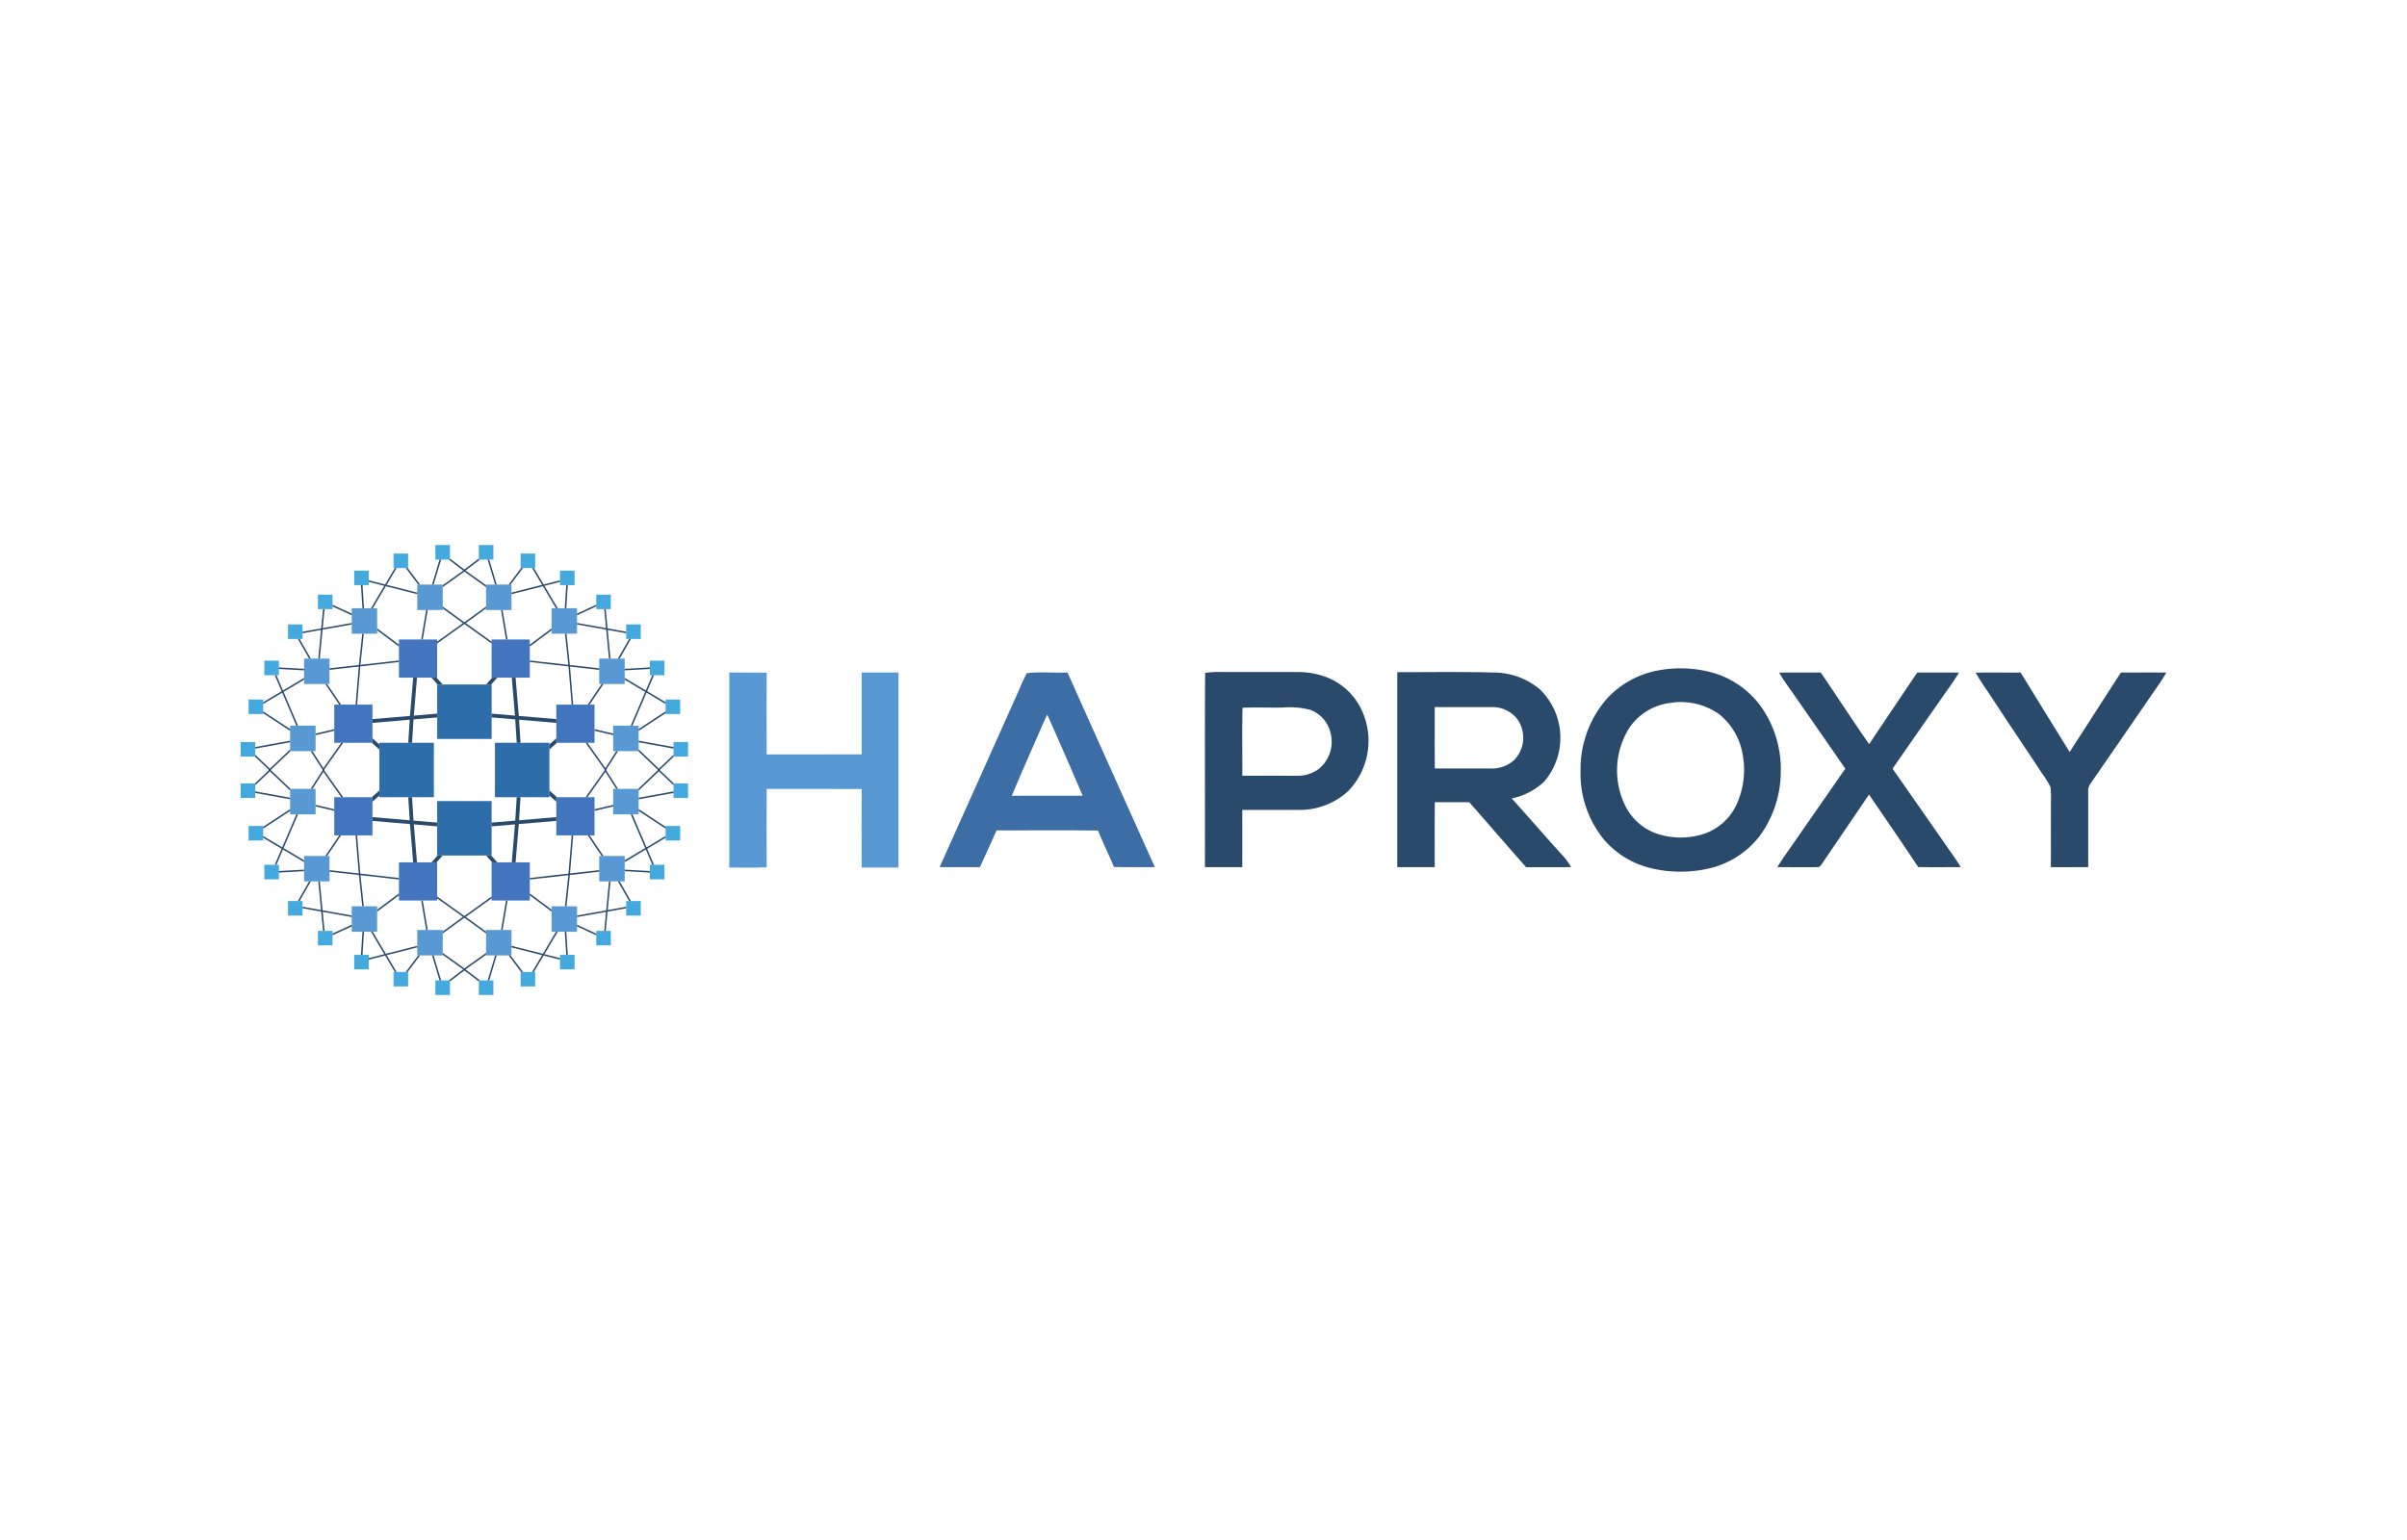 <svg xmlns="http://www.w3.org/2000/svg" width="200" height="128">
	<path d="M60.6 55.9c1.035 0 2.071-.009 3.106.013q-.017 3.393 0 6.791c2.632-.007 5.263.008 7.894-.007q-.007-3.4 0-6.8h3.056v16.21q-1.527.011-3.056 0-.014-3.262 0-6.527c-2.631-.015-5.262 0-7.894-.008q-.018 3.256 0 6.514c-1.035.048-2.069.022-3.106.021z" fill="#5899d4"/>
	<path d="M147.827 55.906c1.155-.016 2.31 0 3.463-.008 1.349 1.977 2.647 3.991 4.018 5.951 1.333-1.983 2.658-3.971 4-5.951 1.155.006 2.309-.006 3.463.006-.384.661-.84 1.262-1.272 1.888-1.414 2.033-2.835 4.06-4.245 6.1q2.358 3.369 4.706 6.745c.334.47.663.942.961 1.437-1.179 0-2.358.016-3.537-.007-1.336-2.024-2.719-4.019-4.087-6.024-1.285 1.906-2.591 3.8-3.875 5.708-.118.136-.205.349-.42.322-1.105.02-2.213 0-3.318 0 .405-.686.878-1.315 1.329-1.971q2.158-3.106 4.314-6.214-2.111-3.048-4.226-6.092c-.436-.631-.89-1.231-1.274-1.89zm16.329 0c1.247-.012 2.494 0 3.739-.005 1.359 2.2 2.71 4.407 4.075 6.6 1.43-2.2 2.832-4.411 4.262-6.606 1.256.008 2.513-.008 3.768.008-.366.668-.821 1.266-1.249 1.9q-2.523 3.67-5.056 7.34a1.094 1.094 0 0 0-.183.733v6.2c-1.035 0-2.071.005-3.106 0 .011-1.814 0-3.626.006-5.44a9 9 0 0 0-.033-1.219 8.142 8.142 0 0 0-.706-1.136c-1.314-2.011-2.668-3.992-3.979-6-.512-.796-1.076-1.561-1.538-2.381zm-17.883 2.754a7.511 7.511 0 0 0-4.048-2.771 10.093 10.093 0 0 0-4.166-.215A7.7 7.7 0 0 0 133.584 58a8.868 8.868 0 0 0-2.253 6.066 8.63 8.63 0 0 0 1.969 5.747 7.436 7.436 0 0 0 3.9 2.354 10.539 10.539 0 0 0 4.9-.008 7.37 7.37 0 0 0 4.079-2.63 9.089 9.089 0 0 0 1.788-5.463 8.964 8.964 0 0 0-1.694-5.406zm-2.028 8.307a4.619 4.619 0 0 1-2.667 2.342 6.3 6.3 0 0 1-3.96-.036 4.6 4.6 0 0 1-2.561-2.28 6.647 6.647 0 0 1 .307-6.467 4.8 4.8 0 0 1 3.309-2.084 5.524 5.524 0 0 1 4.168.916 5.415 5.415 0 0 1 1.969 3.424 6.916 6.916 0 0 1-.565 4.185zm-31.164-8.076a5.337 5.337 0 0 0-2.829-2.594 6.7 6.7 0 0 0-2.494-.44h-6.046a9.653 9.653 0 0 0-1.577.067c-.038 5.355 0 10.783-.018 16.148 1.036.006 2.071 0 3.106 0v-4.754c1.563-.006 3.128 0 4.691 0a5.937 5.937 0 0 0 4.107-1.563 6.015 6.015 0 0 0 1.06-6.864zm-3.506 5.024a2.959 2.959 0 0 1-1.814.563c-1.511 0-3.023-.006-4.535 0 .008-1.882-.03-3.772.019-5.652 1.1-.044 2.2 0 3.3-.015a6.889 6.889 0 0 1 2.338.192 2.708 2.708 0 0 1 1.7 2.036 2.912 2.912 0 0 1-1.008 2.876zm20.071 6.979c-1.353-1.5-2.677-3.033-4.036-4.531a5.533 5.533 0 0 0 2.7-1.4 5.607 5.607 0 0 0-.346-7.653 5.958 5.958 0 0 0-3.881-1.413c-2.659-.071-5.32-.024-7.981-.03v16.208h3.111c0-1.8-.008-3.6.006-5.4h2.864c1.578 1.8 3.14 3.614 4.725 5.407 1.246-.011 2.494.014 3.74-.012a5.847 5.847 0 0 0-.902-1.176zm-10.425-7.021c-.014-1.7-.005-3.4-.006-5.1h4.719a2.6 2.6 0 0 1 2.154 1.018 2.665 2.665 0 0 1-.3 3.406 2.809 2.809 0 0 1-2.008.676q-2.28-.002-4.559 0z" fill="#2a4a6c"/>
	<path d="M88.7 55.9c-1.12.037-2.27-.074-3.381.05a13.617 13.617 0 0 0-.593 1.279q-3.321 7.423-6.654 14.844h3.354c.461-1.018.928-2.036 1.386-3.056 2.808.009 5.615-.024 8.42.017.42 1.018.9 2.012 1.329 3.027 1.13.029 2.264.012 3.395.012Q92.326 63.988 88.7 55.9zm-4.634 10.245c.9-2.136 1.844-4.254 2.77-6.377.059-.124.12-.247.182-.369q1.5 3.356 2.941 6.74c-1.965.006-3.93-.006-5.893.006z" fill="#3d6da5"/>
	<path d="M27.38 71.144h-2.116v2.116h2.116zm3.96 4.185h-2.116v2.116h2.116zm-5.119-9.759h-2.116v2.116h2.116zm10.565 11.724h-2.117v2.117h2.117zm13.006-6.15h2.116v2.116h-2.116zm-3.96 4.185h2.116v2.116h-2.116zm5.118-9.759h2.117v2.116H50.95zM40.386 77.294H42.5v2.117h-2.114zM27.38 56.856h-2.116V54.74h2.116zm3.96-4.185h-2.116v-2.116h2.116zm-5.119 9.759h-2.116v-2.116h2.116zm10.565-11.724h-2.117v-2.117h2.117zm13.006 6.15h2.116V54.74h-2.116zm-3.96-4.185h2.116v-2.116h-2.116zm5.118 9.759h2.117v-2.116H50.95zM40.386 50.706H42.5v-2.117h-2.114z" fill="#5899d4"/>
	<path d="M30.64 79.363h-1.209v1.209h1.209zm3.272 1.419H32.7v1.209h1.209zm-8.772-5.894h-1.21V76.1h1.21zm2.487 2.48h-1.209v1.209h1.209zm-6.418-12.253H20v1.209h1.209zm.656 3.533h-1.209v1.209h1.209zm1.309 3.23h-1.21v1.209h1.21zm14.213 9.61h-1.209V82.7h1.209zm9.145-2.125h1.209v1.209h-1.209zm-3.272 1.419h1.209v1.209H43.26zm8.772-5.894h1.21V76.1h-1.21zm-2.487 2.48h1.209v1.209h-1.209zm6.418-12.253h1.209v1.209h-1.209zm-.656 3.533h1.209v1.209h-1.209zM54 71.878h1.21v1.209H54zm-14.213 9.61h1.209V82.7h-1.211zM30.64 48.637h-1.209v-1.209h1.209zm3.272-1.419H32.7v-1.209h1.209zm-8.772 5.894h-1.21V51.9h1.21zm2.487-2.48h-1.209v-1.209h1.209zm-6.418 12.253H20v-1.209h1.209zm.656-3.533h-1.209v-1.209h1.209zm1.309-3.23h-1.21v-1.209h1.21zm14.213-9.61h-1.209V45.3h1.209zm9.145 2.125h1.209v-1.209h-1.209zm-3.272-1.419h1.209v-1.209H43.26zm8.772 5.894h1.21V51.9h-1.21zm-2.487-2.48h1.209v-1.209h-1.209zm6.418 12.253h1.209v-1.209h-1.209zm-.656-3.533h1.209v-1.209h-1.209zM54 56.122h1.21v-1.209H54zm-14.213-9.61h1.209V45.3h-1.211z" fill="#43a9de"/>
	<path d="M40.849 66.582v4.526h-4.526v-4.526zm-9.324-4.845v4.526h4.526v-4.526zm9.6 0v4.526h4.526v-4.526zm-4.8-4.845v4.526h4.526v-4.526z" fill="#2d6daa"/>
	<path d="M36.323 71.673h-3.174v3.174h3.174zm-5.376-5.41h-3.175v3.174h3.175zm9.9 5.41h3.174v3.174h-3.172zm5.376-5.41H49.4v3.174h-3.175zm-9.9-9.936h-3.174v-3.174h3.174zm-5.376 5.41h-3.175v-3.174h3.175zm9.9-5.41h3.174v-3.174h-3.172zm5.376 5.41H49.4v-3.174h-3.175z" fill="#4275be"/>
	<path d="m38.586 47.512 1.8 1.286v-.157l-1.705-1.216 1.198-.913h-.094v-.086l-1.199.912-1.199-.912v.086h-.094l1.198.913-1.705 1.216v.157l1.8-1.286zm-2.263 5.818v.156l2.243-1.608h.04l2.243 1.608v-.156l-2.146-1.538 1.683-1.221v-.156l-1.781 1.293h-.038l-1.781-1.293v.156l1.683 1.221-2.146 1.538zm.036 17.778-.505.565h.423l.506-.565h-.424zm-1.939-2.584 1.903.161v-.316l-1.963-.162-.002-.027-.12-1.917h-.316l.121 1.917-.036-.003-3.06-.262v.316l3.118.263.002.027.264 3.152h.317l-.264-3.152.036.003zm-3.08 7.244 1.809-1.35v-.158l-1.809 1.35v.158zm15.839-27.131h-.127l-.124 1.918h.127l.124-1.918zm-3.727-1.419h-.158l-1.029 1.371h.158l1.029-1.371zm-2.179 1.371-.623-2.077h-.131l.622 2.077h.132zm-4.62-2.077h-.131l-.623 2.077h.132l.622-2.077zm8.35 2.109-2.5.634v.13l2.608-.661.012.02 1.074 1.811h.148l-1.107-1.864.041-.01 1.253-.318v-.13l-1.361.345-.012-.02-.794-1.34h-.148l.827 1.393-.041.01zM31.525 61.878l-.578-.513v.372h-.056l.634.563v-.422zm-5.304-.776 1.551-.364v-.131l-1.551.364v.131zm.809-4.246 1.152 1.707h.152l-1.151-1.707h-.153zm3.917 9.779.578-.513V65.7l-.634.563h.056v.372zm5.33-10.308h-.423l.505.565h.424l-.506-.565zM31.34 52.39l1.809 1.35v-.158l-1.809-1.35v.158zm-4.392 11.563 1.567-2.216h-.155l-1.492 2.11-.902-1.417h-.15l.967 1.519v.102l-.967 1.519h.15l.902-1.417 1.492 2.11h.155l-1.567-2.216v-.094zm3.999-3.868 3.06-.262.036-.003-.121 1.917h.316l.12-1.917.002-.027 1.963-.162v-.316l-1.903.161-.036.003.264-3.152h-.317l-.264 3.152-.002.027-3.118.263v.316zm-2.613 9.352h-.152l-1.152 1.707h.153l1.151-1.707zm-2.113-2.408 1.551.364v-.131l-1.551-.364v.131zm15.953-13.876-.413-2.447h-.128l.413 2.447h.128zm9.182 9.277h-.15l-.902 1.417-1.492-2.11h-.155l1.567 2.216v.094l-1.567 2.216h.155l1.492-2.11.902 1.417h.15l-.967-1.519v-.102l.967-1.519zm-5.524 13.18-1.809-1.35v.158l1.809 1.35v-.158zm0-23.378-1.809 1.35v.158l1.809-1.35v-.158zm-5.443 18.876.506.565h.423l-.505-.565h-.424zM51.488 54.74l.933-1.628h-.146l-.933 1.628h.146zm-5.263 13.175-3.06.262-.036.003.121-1.917h-.316l-.12 1.917-.002.027-1.963.162v.316l1.903-.161.036-.003-.264 3.152h.317l.264-3.152.002-.027 3.118-.263v-.316zm6.842-7.32v.152l2.24-1.471v-.151l-2.24 1.47zm-1.159-4.877 2.09-.117v-.127l-2.09.117v.127zm1.159 5.977 2.896.527v-.129l-2.896-.527v.129zm.563-4.323-1.722-1.023v.147l1.703 1.012-.011.025-1.189 2.781h.138l1.172-2.742.031.018 1.555.925v-.148l-1.536-.912.01-.025.56-1.308h-.138l-.542 1.268-.031-.018zm-3.262-5.035.232 2.403h.127l-.229-2.38 1.534.273v-.128l-1.547-.276-.154-1.597h-.127l.151 1.574-2.407-.428v.129l2.42.43zm-.823-2.075-1.597.737v.14l1.597-.737v-.14zm.597 20.882-1.152-1.707h-.152l1.151 1.707h.153zm-4.495-5.022.578.513v-.372h.056l-.634-.563v.422zm1.298-13.451.276 2.588-.039-.004-3.159-.357v.126l3.212.364.002.025.262 3.15h.126l-.262-3.161.038.004 2.391.27v-.127l-2.442-.276-.003-.025-.275-2.577h-.127zm-6.132 4.221.505-.565h-.423l-.506.565h.424zm4.834 4.986v.422l.634-.563h-.056v-.372l-.578.513zm3.191-3.315h.152l1.152-1.707h-.153l-1.151 1.707zm2.113 2.408-1.551-.364v.131l1.551.364v-.131zm-7.846-1.492-.264-3.152h-.317l.264 3.152-.036-.003-1.903-.161v.316l1.963.162.002.027.12 1.917h.316l-.121-1.917.036.003 3.06.262v-.316l-3.118-.263-.002-.027zm7.846 7.419-1.551.364v.131l1.551-.364v-.131zM40.849 74.67v-.156l-2.243 1.608h-.04l-2.243-1.608v.156l2.146 1.538-1.683 1.221v.156l1.781-1.293h.038l1.781 1.293v-.156l-1.683-1.221 2.146-1.538zm-10.856 4.693h.127l.124-1.918h-.127l-.124 1.918zm10.526 2.125h.131l.623-2.077h-.132l-.622 2.077zm4.719-2.179 1.107-1.864h-.148l-1.074 1.811-.012.02-2.608-.661v.13l2.5.634.041.01-.827 1.393h.148l.794-1.34.012-.02 1.361.345v-.13l-1.253-.318-.041-.01zm-3.605-2.015h.128l.413-2.447h-.128l-.413 2.447zm.632 2.117 1.029 1.371h.158l-1.029-1.371h-.158zm-6.366 0 .623 2.077h.131l-.622-2.077h-.132zm-2.179 1.371h.158l1.029-1.371h-.158l-1.029 1.371zm-1.551-1.403 2.5-.634v-.13l-2.608.661-.012-.02-1.074-1.811h-.148l1.107 1.864-.041.01-1.253.318v.13l1.361-.345.012.02.794 1.34h.148l-.827-1.393.041-.01zm2.829-4.532.413 2.447h.128l-.413-2.447h-.128zm3.588 5.641-1.8-1.286v.157l1.705 1.216-1.198.913h.094v.086l1.199-.912 1.199.912v-.086h.094l-1.198-.913 1.705-1.216v-.157l-1.8 1.286zm14.481-13.083 2.24 1.47v-.151l-2.24-1.471v.152zm-1.159 5.004 2.09.117v-.127l-2.09-.117v.127zm1.813-1.981-1.172-2.742h-.138l1.189 2.781.011.025-1.703 1.012v.147l1.722-1.023.031-.018.542 1.268h.138l-.56-1.308-.01-.025 1.536-.912v-.148l-1.555.925-.031.018zm-.654-3.994 2.896-.527v-.129l-2.896.527v.129zm1.784-2.468 1.139-1.081h-.027v-.148l-1.217 1.155-1.679-1.602v.14h-.036l1.609 1.535v.07l-1.609 1.535h.036v.14l1.679-1.602 1.217 1.155v-.148h.027l-1.139-1.081v-.068zM50.498 75.64l.229-2.38H50.6l-.232 2.403-2.42.43v.129l2.407-.428-.151 1.574h.127l.154-1.597 1.547-.276v-.128l-1.534.273zm-2.55 1.361 1.597.737v-.14l-1.597-.737v.14zm3.394-3.741.933 1.628h.146l-.933-1.628h-.146zm-1.55-.936-2.391.27-.038.004.262-3.161h-.126l-.262 3.15-.002.025-3.212.364v.126l3.159-.357.039-.004-.276 2.588h.127l.275-2.577.003-.025 2.442-.276v-.127zm-2.864 5.121.124 1.918h.127l-.124-1.918h-.127zM31.934 48.691l-1.107 1.864h.148l1.074-1.811.012-.02 2.608.661v-.13l-2.5-.634-.041-.01.827-1.393h-.148l-.794 1.34-.012.02-1.361-.345v.13l1.253.318.041.01zm-2.71 2.308-1.597-.737v.14l1.597.737v-.14zm-2.55 1.361-.229 2.38h.127l.232-2.403 2.42-.43v-.129l-2.407.428.151-1.574h-.127l-.154 1.597-1.547.276v.128l1.534-.273zm-2.569 8.235-2.24-1.47v.151l2.24 1.471v-.152zm1.159-5.004-2.09-.117v.127l2.09.117v-.127zm-1.813 1.981 1.172 2.742h.138l-1.189-2.781-.011-.025 1.703-1.012v-.147l-1.722 1.023-.031.018-.542-1.268h-.138l.56 1.308.01.025-1.536.912v.148l1.555-.925.031-.018zm2.379-2.832-.933-1.628h-.146l.933 1.628h.146zm9.077-6.151-1.029-1.371h-.158l1.029 1.371h.158zm-7.527 7.087 2.391-.27.038-.004-.262 3.161h.126l.262-3.15.002-.025 3.212-.364v-.126l-3.159.357-.039.004.276-2.588H30.1l-.275 2.577-.003.025-2.442.276v.127zm7.746-2.523.413-2.447h-.128l-.413 2.447h.128zm-4.882-2.598-.124-1.918h-.127l.124 1.918h.127zm-.017 24.774-.276-2.588.039.004 3.159.357v-.126l-3.212-.364-.002-.025-.262-3.15h-.126l.262 3.161-.038-.004-2.391-.27v.127l2.442.276.003.025.275 2.577h.127zm-4.543-2.069-.933 1.628h.146l.933-1.628h-.146zm-.42-.978-2.09.117v.127l2.09-.117v-.127zm2.363 5.456 1.597-.737v-.14l-1.597.737v.14zm-.823-2.075-.232-2.403h-.127l.229 2.38-1.534-.273v.128l1.547.276.154 1.597h.127l-.151-1.574 2.407.428v-.129l-2.42-.43zm-2.699-8.258v-.152l-2.24 1.471v.151l2.24-1.47zm-.563 3.223 1.722 1.023v-.147l-1.703-1.012.011-.025 1.189-2.781h-.138l-1.172 2.742-.031-.018-1.555-.925v.148l1.536.912-.01.025-.56 1.308h.138l.542-1.268.031.018zm-2.36-5.513h.027v.148l1.217-1.155 1.679 1.602v-.14h.036l-1.609-1.535v-.07l1.609-1.535h-.036v-.14l-1.679 1.602-1.217-1.155v.148h-.027l1.139 1.081v.068l-1.139 1.081zm2.923 1.19-2.896-.527v.129l2.896.527v-.129zm0-4.739-2.896.527v.129l2.896-.527v-.129z" fill="#2a4a6c"/>
</svg>
